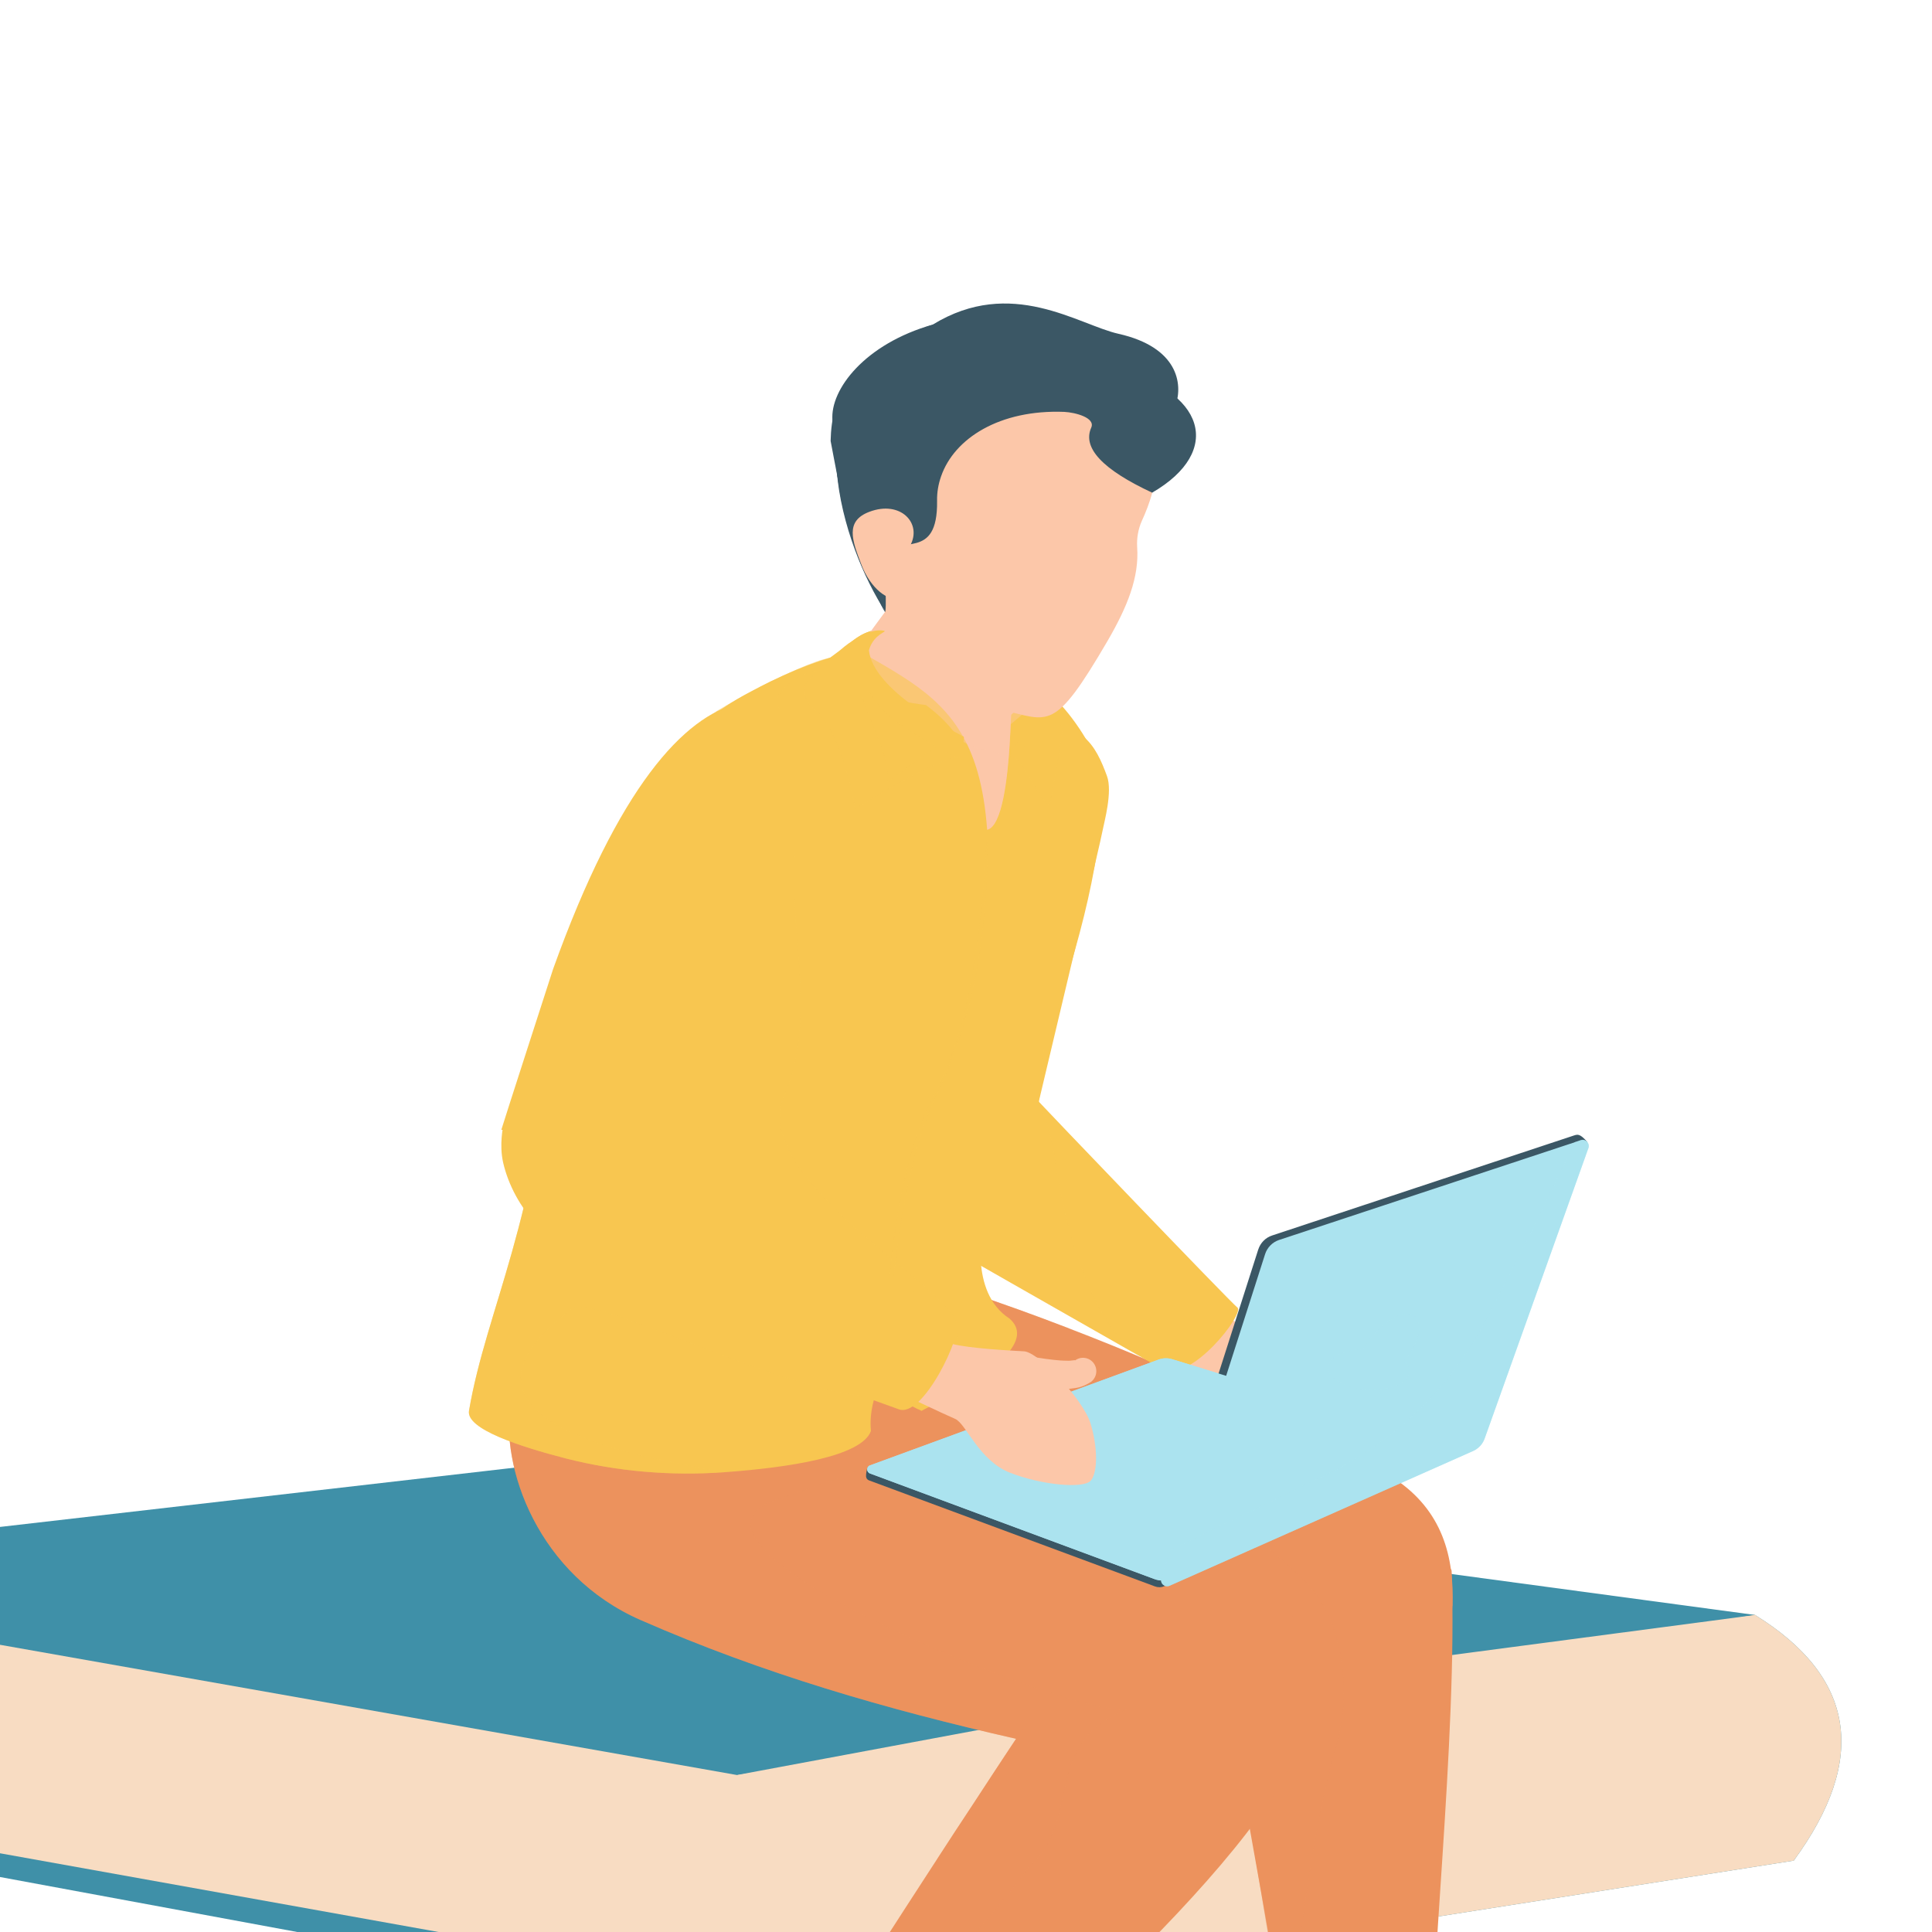 <svg width="100" height="100" viewBox="0 0 100 100" fill="none" xmlns="http://www.w3.org/2000/svg">
<rect x="0" y="0" width="100" height="100" fill="#333333" stroke="none"/>
<g id="login_student">
<g id="2002.i515.001_modern_students_flat_icons-13-ai-svg-svg (1) 1" clip-path="url(#clip0_16_39)">
<path id="Color Fill 1" d="M0 0H100V100H0V0Z" fill="white"/>
<g id="Layer 1">
<g id="&#60;Group&#62;">
<g id="&#60;Group&#62;_2">
<g id="&#60;Group&#62;_3">
<path id="&#60;Path&#62;" d="M92.853 96.305L88.597 95.36L58.653 88.653L60.833 88.316L64.05 87.811L67.989 87.175L88.195 84.004L90.842 83.592C96.031 86.804 96.698 91.041 92.844 96.305H92.853Z" fill="#3F90A8"/>
<path id="&#60;Path&#62;_2" d="M92.853 96.305L40.168 104.584L-18.747 93.686L7.081 88.082L9.242 87.549L21.085 82.601L32.965 79.682L45.426 83.368L62.479 87.334L63.892 87.755L64.05 87.811L64.247 87.858L89.298 95.257L92.844 96.305H92.853Z" fill="#3F90A8"/>
<path id="&#60;Path&#62;_3" d="M-14.397 90.561L-18.803 89.224L-19.467 84.986L-8.073 87.914L-19.532 84.584L-19.663 83.742L-16.651 84.443L-19.729 83.33L90.851 83.592C92.947 91.459 92.75 91.422 91.777 94.921L39.944 103.096L-18.26 92.647L-18.69 89.944L-14.397 90.552V90.561Z" fill="#F8DCC2"/>
<path id="&#60;Path&#62;_4" d="M37.446 92.722L-19.907 82.161L30.805 76.08L90.131 84.443L37.446 92.722Z" fill="#F8DCC2"/>
<g id="&#60;Path&#62;_5" style="mix-blend-mode:multiply">
<path d="M38.288 92.61L-19.916 82.161L30.805 76.08L90.851 83.592L90.963 84.022L38.288 92.61Z" fill="#F8DCC2"/>
</g>
<path id="&#60;Path&#62;_6" d="M38.176 91.88L-20.898 81.441L27.343 75.884C30.112 75.454 32.928 75.538 35.66 76.146L90.851 83.592L38.176 91.88Z" fill="#3F90A8"/>
<g id="&#60;Path&#62;_7" style="mix-blend-mode:multiply">
<path d="M92.853 96.305L40.168 104.584L39.944 103.096L38.288 92.61L38.166 91.871L62.488 87.334L88.017 83.966L90.842 83.592C96.031 86.804 96.698 91.041 92.844 96.305H92.853Z" fill="#F8DCC2"/>
</g>
</g>
</g>
<g id="&#60;Group&#62;_4">
<path id="&#60;Path&#62;_8" d="M75.173 83.115C75.07 85.697 73.424 86.492 72.282 88.475C71.497 88.251 70.318 88.101 68.868 87.989C67.512 87.876 65.903 87.811 64.172 87.764C55.304 87.474 42.937 87.615 41.104 85.388C40.608 84.799 38.428 76.193 38.082 75.575C37.343 74.247 36.96 72.891 36.922 71.637C36.866 69.364 37.942 67.437 40.122 66.67C41.366 66.221 42.975 66.165 44.92 66.642C45.697 66.941 47.231 65.959 48.045 66.202C48.746 66.427 49.448 66.651 50.15 66.894C51.852 67.456 53.527 68.064 55.182 68.7C61.684 71.179 68.12 74.312 72.17 76.529C74.668 78.185 75.276 80.589 75.182 83.115H75.173Z" fill="#EC925D"/>
<path id="&#60;Path&#62;_9" d="M75.136 81.319C75.472 89.841 73.845 103.742 74.228 106.314C73.321 107.848 66.941 108.251 66.754 106.997C66.632 105.977 66.632 105.949 66.614 105.8C65.931 101.394 63.414 87.427 63.04 85.987C63.04 85.95 63.059 85.903 63.096 85.847C63.386 85.257 65.416 83.592 67.624 81.918C70.524 79.719 75.108 80.645 75.136 81.319Z" fill="#EC925D"/>
<g id="&#60;Path&#62;_10" style="mix-blend-mode:multiply" opacity="0.4">
<path d="M69.167 90.374C67.764 95.098 66.548 104.818 66.885 108.017C66.202 103.611 63.948 89.588 63.583 88.148C63.583 88.11 64.135 87.82 64.172 87.764C55.304 87.474 42.937 87.615 41.104 85.388C40.608 84.799 38.428 76.193 38.082 75.575C37.343 74.247 36.96 72.891 36.922 71.637L50.15 66.894C51.852 67.456 53.527 68.064 55.182 68.7C55.631 68.787 55.475 69.47 54.715 70.748C54.256 71.525 55.613 73.489 56.38 73.966C60.571 76.586 65.136 79.392 67.624 81.918C69.476 83.789 70.009 87.568 69.167 90.374Z" fill="#EC925D"/>
</g>
<path id="&#60;Path&#62;_11" d="M57.081 42.937C56.969 43.583 54.705 53.078 53.77 57.007C53.77 57.013 53.77 57.019 53.77 57.025C53.536 58.017 53.386 58.653 53.386 58.681C51.356 58.419 47.53 57.437 45.921 55.426C45.36 54.733 45.08 53.901 45.248 52.937C45.547 51.3 46.866 47.502 47.287 45.959C47.867 43.789 48.615 42.011 49.504 40.664C50.486 39.121 51.646 38.148 52.928 37.792C55.959 36.96 56.735 38.644 57.297 40.168C57.596 40.982 57.147 42.572 57.081 42.937Z" fill="#F8C650"/>
<path id="&#60;Path&#62;_12" d="M62.844 67.371C63.86 68.438 64.637 69.068 65.173 69.261C65.978 69.551 67.502 69.036 69.102 69.261C70.702 69.476 71.141 71.656 71.431 72.17C71.712 72.675 71.787 74.266 70.15 74.341C68.522 74.425 66.679 71.936 66.642 72.816C67.259 73.91 67.774 74.546 66.988 74.565C66.211 74.593 64.995 72.311 63.845 71.964C62.703 71.609 61.824 71.188 61.534 70.477C61.341 70.003 61.777 68.968 62.844 67.371Z" fill="#FCC7A9"/>
<path id="&#60;Path&#62;_13" d="M60.206 70.889C59.931 70.733 59.563 70.524 59.102 70.262C59.093 70.262 59.083 70.262 59.074 70.243C56.062 68.531 48.11 63.994 47.231 63.489C46.165 62.872 44.509 60.72 43.985 59.953C44.107 57.989 44.855 56.426 45.921 55.426C47.97 53.536 51.207 53.686 53.77 57.025C53.779 57.053 63.686 67.399 64.05 67.68C64.434 67.979 61.675 71.543 60.215 70.889H60.206Z" fill="#F8C650"/>
<path id="&#60;Path&#62;_14" d="M45.033 34.556L44.088 33.209C44.924 32.51 45.859 32.379 46.894 32.816L45.033 34.556Z" fill="#F8C650"/>
<g id="&#60;Path&#62;_15" style="mix-blend-mode:multiply">
<path d="M44.088 33.209C44.93 32.51 45.865 32.379 46.894 32.816C47.929 33.252 47.309 33.832 45.033 34.556L44.088 33.209Z" fill="#F8C650"/>
</g>
<path id="&#60;Path&#62;_16" d="M59.635 25.5C56.819 27.914 56.445 31.974 51.02 31.974C45.594 31.974 46.548 33.321 44.967 29.963C43.414 26.698 43.33 24.939 43.087 21.74C42.965 20.168 44.752 17.802 48.279 16.801C52.348 14.303 55.809 16.81 57.895 17.278C60.964 17.97 61.235 19.86 60.851 20.973C60.879 23.845 60.589 24.041 59.635 25.5Z" fill="#3B5765"/>
<path id="&#60;Path&#62;_17" d="M64.069 80.72C64.107 81.01 62.731 84.275 61.459 87.138C61.394 87.296 61.319 87.465 61.235 87.633C60.327 89.719 59.523 91.469 59.467 91.478C57.708 91.123 55.977 90.767 54.275 90.374C53.714 90.252 53.162 90.14 52.591 90C45.884 88.475 39.495 86.632 33.162 83.854C27.877 81.543 25.847 75.987 26.436 72.451C26.501 72.039 26.576 71.656 26.632 71.281C27.605 65.519 27.661 65.631 35.229 66.006C36.604 66.062 40.159 67.643 41.506 68.064C44.93 69.177 43.779 67.343 46.642 69.149C46.81 69.252 46.988 69.373 47.156 69.476C48.55 70.346 49.822 71.16 51.001 71.899C56.342 75.276 59.645 77.465 62.311 79.411C62.432 79.486 62.554 79.57 62.666 79.663C63.115 79.981 63.545 80.309 63.957 80.617C64.013 80.645 64.05 80.683 64.079 80.72H64.069Z" fill="#EC925D"/>
<path id="&#60;Path&#62;_18" d="M67.643 89.523C65.398 96.782 49.645 109.345 48.999 110.505C48.765 110.926 48.335 111.076 47.811 111.02C47.805 111.02 47.799 111.023 47.792 111.029C45.529 110.795 41.478 106.997 42.554 105.472C44.288 102.741 46.274 99.654 48.513 96.211C48.522 96.202 48.531 96.174 48.541 96.165C49.121 95.267 49.729 94.341 50.355 93.396C51.085 92.282 51.834 91.132 52.591 90C52.675 89.888 52.75 89.766 52.834 89.644C53.545 88.559 54.266 87.474 54.986 86.427C55.182 85.706 59.036 78.326 59.224 77.53C60.377 78.16 61.406 78.787 62.311 79.411C62.432 79.486 62.554 79.57 62.666 79.663C63.115 79.981 63.545 80.309 63.957 80.617C64.013 80.645 64.05 80.683 64.079 80.72C68.223 84.069 68.737 86.988 67.643 89.523Z" fill="#EC925D"/>
<g id="&#60;Path&#62;_19" style="mix-blend-mode:multiply" opacity="0.4">
<path d="M58.335 88.475C53.873 90.206 56.052 94.144 53.312 96.576C51.503 99.021 48.8 102.002 45.201 105.519C43.77 106.913 46.679 110.281 47.783 111.02C45.529 110.795 41.478 106.997 42.544 105.472C49.142 95.276 52.491 90.118 52.591 90C45.884 88.475 39.495 86.623 33.162 83.854C27.877 81.543 25.847 75.987 26.436 72.451C26.501 72.039 26.576 71.646 26.632 71.281L26.838 71.104L41.048 69.486L47.156 69.476C48.55 70.337 50.281 71.441 51.459 72.189C51.581 73.134 49.121 74.593 40.168 77.633C33.218 80 56.024 89.027 58.335 88.466V88.475Z" fill="#EC925D"/>
</g>
<g id="&#60;Path&#62;_20" style="mix-blend-mode:multiply" opacity="0.5">
<path d="M59.074 70.243C56.062 68.531 48.11 63.994 47.231 63.489C46.165 62.872 44.509 60.72 43.985 59.953C44.107 57.989 44.855 56.427 45.921 55.426C45.36 54.724 45.08 53.901 45.248 52.937C45.547 51.3 46.866 47.502 47.287 45.959C47.867 43.789 48.615 42.011 49.504 40.664L54.303 41.45C54.209 50.655 54.032 55.837 53.77 56.997C53.77 57.007 54.406 58.485 54.621 60.093C54.799 61.506 55.959 68.279 59.074 70.243Z" fill="#F8C650"/>
</g>
<path id="&#60;Path&#62;_21" d="M57.044 40.589C57.044 40.702 57.044 40.823 57.035 40.935V41.02C57.044 48.672 51.104 61.01 50.889 63.368C50.889 63.386 50.103 66.857 52.254 68.251C53.439 69.292 51.921 70.882 47.699 73.022C47.643 72.993 47.559 72.947 47.474 72.919C46.96 72.647 46.501 72.376 46.183 72.03C45.828 71.646 45.678 71.188 45.875 70.561C45.575 71.263 45.388 71.834 45.267 72.292C45.229 72.451 45.201 72.6 45.164 72.731C45.023 73.433 45.061 73.826 45.08 74.069C44.593 75.407 40.748 75.959 37.624 76.193C37.568 76.193 37.53 76.202 37.474 76.202C34.733 76.398 31.964 76.165 29.298 75.491C26.876 74.864 24.125 73.966 24.275 73.022C25.182 67.708 27.811 63.377 28.728 52.18C28.793 51.347 32.629 41.487 35.323 38.307C35.622 37.961 35.903 37.699 36.146 37.54C36.314 37.428 36.455 37.334 36.567 37.25C37.371 36.698 37.727 36.389 38.924 35.762C39.196 35.613 39.514 35.454 39.888 35.267C46.763 31.927 53.414 32.61 56.67 39.093C56.81 39.401 56.754 39.233 56.932 39.85C56.997 40.103 57.035 40.327 57.044 40.58V40.589Z" fill="#F8C650"/>
<path id="&#60;Path&#62;_22" d="M55.033 34.518L52.339 36.997C52.32 37.39 52.301 37.83 52.273 38.307C52.161 40.327 51.871 42.76 51.094 42.947C50.926 40.655 50.44 39.055 49.673 37.83C49.205 37.072 48.625 36.455 47.951 35.903C46.96 35.098 45.762 34.434 44.378 33.648C44.428 33.548 45.566 31.992 47.792 28.98C48.756 27.661 55.716 33.237 55.033 34.518Z" fill="#FCC7A9"/>
<g id="&#60;Path&#62;_23" style="mix-blend-mode:multiply" opacity="0.4">
<path d="M55.005 35.229L52.31 37.493C52.301 37.858 52.133 42.844 51.076 42.956C51.534 42.75 51.824 41.263 51.946 40.383C52.067 39.476 52.02 38.775 50.711 38.765C50.346 38.672 49.991 38.494 49.654 38.26C49.186 37.568 48.606 36.997 47.923 36.492C44.181 36.037 43.474 34.736 45.8 32.591L55.005 35.229Z" fill="#FCC7A9"/>
</g>
<path id="&#60;Path&#62;_24" d="M49.888 38.166C49.869 38.297 49.803 38.868 50.047 39.439C48.469 39.407 47.48 39.117 47.081 38.569C46.483 37.774 49.504 37.998 49.86 38.12C49.878 38.129 49.888 38.148 49.888 38.166Z" fill="#F8C650"/>
<g id="&#60;Path&#62;_25" style="mix-blend-mode:multiply" opacity="0.5">
<path d="M49.504 68.475C49.495 69.326 50.009 71.394 47.699 73.031C47.643 72.993 47.559 72.956 47.474 72.919C46.819 72.6 45.613 72.142 45.267 72.292C45.248 72.292 45.239 72.301 45.229 72.311C40.664 72.133 30.674 66.941 29.635 67.718C21.45 73.826 34.359 75.585 37.484 76.202C34.733 76.398 31.964 76.174 29.298 75.491C26.876 74.864 24.125 73.966 24.275 73.031C25.182 67.718 27.811 63.377 28.737 52.18C28.793 51.347 32.629 41.487 35.323 38.307C35.622 37.97 35.903 37.708 36.146 37.54C36.324 37.428 36.932 36.95 37.053 36.838C36.932 36.866 41.272 34.359 42.965 34.041C46.327 37.284 48.572 39.005 49.701 39.205C48.952 39.199 47.141 40.087 44.266 41.871C43.748 39.102 43.006 37.353 42.039 36.623C41.675 36.333 41.16 35.145 42.582 34.78C41.834 34.434 39.654 35.921 40.327 36.66C41.123 37.699 41.572 39.785 41.16 43.966C40.767 48.035 42.367 52.675 40.58 56.745C38.718 60.992 49.523 66.941 49.504 68.475Z" fill="#F8C650"/>
</g>
<g id="&#60;Path&#62;_26" style="mix-blend-mode:multiply">
<path d="M45.491 38.4C46.876 38.447 49.794 38.017 49.878 38.138C49.885 38.145 49.888 38.154 49.888 38.166C49.869 38.269 49.794 38.906 50.047 39.439C48.522 38.204 45.66 39.149 45.491 38.4Z" fill="#F8C650"/>
</g>
<path id="&#60;Path&#62;_27" d="M49.86 38.12C49.635 38.035 49.111 38.279 48.475 38.662C47.699 39.149 46.754 39.86 45.95 40.486C45.32 40.985 44.758 41.447 44.266 41.871C44.303 38.99 43.764 37.144 42.647 36.333C40.992 35.145 43.209 33.91 43.489 33.648C43.817 33.368 44.069 33.19 44.266 33.087C44.266 33.081 44.266 33.078 44.266 33.078C44.815 32.747 45.27 32.597 45.631 32.629C46.165 32.675 45.229 32.713 44.977 33.658C45.182 35.716 49.224 37.783 49.869 38.12H49.86Z" fill="#F8C650"/>
<g id="&#60;Path&#62;_28" style="mix-blend-mode:multiply" opacity="0.5">
<path d="M55.014 37.596C54.939 38.213 54.612 40.346 54.322 41.675C53.583 41.197 52.75 38.775 52.254 39.214C52.526 38.204 53.732 36.922 55.014 37.596Z" fill="#F8C650"/>
</g>
<g id="&#60;Path&#62;_29" style="mix-blend-mode:multiply">
<path d="M52.311 38.045C52.311 38.017 52.329 37.989 52.357 37.979C52.629 37.914 53.901 37.587 53.209 37.914C52.703 38.157 52.385 38.615 52.254 39.289L52.311 38.045Z" fill="#F8C650"/>
</g>
<path id="&#60;Path&#62;_30" d="M54.415 36.333C54.908 37.275 55.03 37.877 54.78 38.138C54.537 38.4 54.378 39.504 54.303 41.45C54.01 41.207 53.679 40.533 53.312 39.429C52.944 38.332 52.619 37.852 52.339 37.989L54.415 36.333Z" fill="#F8C650"/>
<path id="&#60;Path&#62;_31" d="M59.102 26.96C58.915 27.381 58.831 27.848 58.859 28.316C58.971 29.878 58.354 31.403 57.334 33.162C54.537 37.951 54.322 37.306 51.852 36.745C50.327 36.398 48.934 35.594 47.858 34.453C46.38 32.872 45.07 30.655 43.976 27.446C43.564 26.249 43.639 24.921 44.209 23.798C47.053 18.241 52.404 20.524 57.166 21.572C60.758 22.367 59.897 25.22 59.102 26.96Z" fill="#FCC7A9"/>
<path id="&#60;Path&#62;_32" d="M59.635 25.5C57.066 24.303 56.015 23.18 56.483 22.133C56.707 21.618 55.65 21.347 55.089 21.319C51.749 21.188 49.392 22.685 48.709 24.659C48.569 25.061 48.494 25.482 48.503 25.921C48.55 29.121 46.483 27.577 45.968 28.784C45.688 29.439 45.229 29.579 45.145 30.346C44.013 28.634 43.452 25.21 42.993 22.825C43.04 20.468 44.022 18.718 46.838 17.381C51.534 15.126 55.566 16.95 57.652 19.064C57.646 19.071 57.646 19.074 57.652 19.074C62.376 20.206 63.349 23.349 59.635 25.5Z" fill="#3B5765"/>
<path id="&#60;Path&#62;_33" d="M46.838 17.371C40.935 20.196 43.667 28.382 45.828 31.656C45.912 30.879 45.697 29.439 45.968 28.774L46.838 17.371Z" fill="#3B5765"/>
<path id="&#60;Path&#62;_34" d="M47.109 28.241C46.529 29.289 47.381 30.683 46.688 30.954C45.987 31.216 45.033 30.43 44.574 29.195C44.107 27.97 43.732 26.969 44.995 26.492C46.614 25.875 47.745 27.091 47.109 28.241Z" fill="#FCC7A9"/>
<path id="&#60;Path&#62;_35" d="M25.95 58.475C26.015 58.232 28.578 50.318 28.625 50.168C32.03 40.683 35.407 37.1 38.232 36.398C38.84 36.249 40.168 36.37 40.645 36.904C41.029 37.334 43.255 40.486 39.654 47.849L36.137 57.849C32.769 57.269 25.921 58.587 25.95 58.475Z" fill="#F8C650"/>
<g id="&#60;Path&#62;_36" style="mix-blend-mode:multiply" opacity="0.7">
<path d="M51.066 43.471C50.973 45.79 50.711 48.092 50.337 50.365C49.953 52.647 49.336 54.902 48.204 56.932C47.194 59.036 46.698 61.338 46.342 63.63C45.987 65.921 45.847 68.251 45.865 70.571H45.893C46.006 68.251 46.23 65.95 46.576 63.667C46.932 61.385 47.409 59.102 48.325 56.988C50.412 52.825 51.16 48.092 51.094 43.471H51.066Z" fill="#F8C650"/>
</g>
<g id="&#60;Path&#62;_37" style="mix-blend-mode:multiply" opacity="0.1">
<path d="M45.95 40.337C46.118 38.775 43.77 35.276 44.986 35.8C45.725 37.25 47.727 38.148 48.475 38.662C47.699 39.149 46.754 39.86 45.95 40.486C45.94 40.449 45.95 40.393 45.95 40.337Z" fill="#F8C650"/>
</g>
<g id="&#60;Group&#62;_5">
<path id="&#60;Path&#62;_38" d="M75.538 75.304L60.252 82.105C60.103 82.17 59.934 82.17 59.785 82.114L44.977 76.623C44.883 76.586 44.836 76.511 44.827 76.427C44.827 76.417 44.827 76.408 44.827 76.408C44.818 76.305 44.864 76.024 44.911 75.959C44.939 75.912 45.098 76.043 45.192 76.118L59.897 70.72C60.131 70.636 60.383 70.627 60.617 70.702L75.538 75.304Z" fill="#3B5765"/>
<path id="&#60;Path&#62;_39" d="M59.85 81.768L45.033 76.267C44.836 76.193 44.836 75.912 45.033 75.847L59.963 70.374C60.187 70.29 60.44 70.281 60.683 70.356L75.856 75.033L60.309 81.759C60.168 81.815 60 81.824 59.85 81.768Z" fill="#ABE3EF"/>
<path id="&#60;Path&#62;_40" d="M81.824 59.289L76.492 74.219C76.389 74.509 76.165 74.743 75.884 74.874L60.178 81.843C59.934 81.955 59.673 81.721 59.757 81.459L65.126 64.677C65.239 64.331 65.5 64.06 65.847 63.948L81.459 58.775C81.665 58.709 81.777 58.672 82.161 59.111C82.039 59.224 81.927 59.27 81.824 59.289Z" fill="#3B5765"/>
<g id="&#60;Path&#62;_41" style="mix-blend-mode:multiply">
<path d="M59.85 81.768L45.033 76.267C44.836 76.193 44.836 75.912 45.033 75.847L59.963 70.374C60.187 70.29 60.44 70.281 60.683 70.356L75.856 75.033L60.309 81.759C60.168 81.815 60 81.824 59.85 81.768Z" fill="#ABE3EF"/>
</g>
<g id="&#60;Path&#62;_42" style="mix-blend-mode:multiply">
<path d="M60.412 81.216L51.216 77.886C51.038 77.82 51.038 77.568 51.216 77.493L64.715 72.544C64.93 72.47 65.154 72.46 65.37 72.526L74.892 75.117L60.833 81.207C60.702 81.263 60.552 81.263 60.412 81.216Z" fill="#ABE3EF"/>
</g>
<g id="&#60;Path&#62;_43" style="mix-blend-mode:multiply">
<path d="M55.744 75.248L52.853 74.2C52.853 74.144 52.853 74.144 52.853 74.079L57.109 72.526C57.175 72.516 57.25 72.516 57.315 72.516L60.281 73.536C60.365 73.564 60.365 73.676 60.281 73.704L55.884 75.248C55.828 75.248 55.79 75.248 55.734 75.248H55.744Z" fill="#ABE3EF"/>
</g>
<path id="&#60;Path&#62;_44" d="M60.112 81.693L65.482 64.911C65.594 64.565 65.865 64.294 66.202 64.181L81.824 59.018C82.067 58.934 82.301 59.167 82.217 59.42L76.847 74.453C76.745 74.752 76.52 74.986 76.239 75.108L60.542 82.077C60.29 82.189 60.028 81.955 60.112 81.693Z" fill="#ABE3EF"/>
<g id="&#60;Path&#62;_45" style="mix-blend-mode:screen" opacity="0.5">
<path d="M72.956 71.001C72.928 71.581 71.955 71.993 70.786 71.927C69.626 71.852 68.709 71.338 68.746 70.758C68.775 70.243 69.57 69.86 70.589 69.841C70.72 69.588 70.879 69.336 71.094 69.093C71.843 68.195 72.806 67.774 73.246 68.148C73.686 68.522 73.433 69.542 72.685 70.43C72.678 70.436 72.675 70.443 72.675 70.449C72.862 70.617 72.975 70.805 72.956 71.01V71.001Z" fill="#ABE3EF"/>
</g>
<g id="&#60;Path&#62;_46" style="mix-blend-mode:multiply" opacity="0.5">
<path d="M82.217 59.42L76.847 74.453C76.745 74.743 76.52 74.986 76.239 75.108L60.542 82.077C60.29 82.189 60.028 81.955 60.112 81.693L60.58 80.225L68.597 76.352C72.142 74.649 75.042 71.852 76.885 68.372C78.375 65.547 79.906 62.482 81.478 59.177C81.487 59.158 81.487 59.139 81.497 59.121L81.824 59.008C82.067 58.934 82.301 59.167 82.217 59.42Z" fill="#ABE3EF"/>
</g>
</g>
<path id="&#60;Path&#62;_47" d="M43.761 66.165C46.922 68.291 48.778 69.426 49.326 69.57C50.15 69.785 52.254 69.906 53.003 69.944C53.761 69.981 56.052 72.432 56.436 73.648C56.819 74.864 56.829 76.193 56.464 76.632C56.09 77.072 53.91 76.866 52.282 76.23C50.655 75.594 50.009 73.686 49.439 73.442C49.058 73.287 46.261 71.971 41.048 69.495L43.761 66.165Z" fill="#FCC7A9"/>
<path id="&#60;Path&#62;_48" d="M49.504 68.475C49.878 68.934 47.783 73.471 46.501 72.937C39.008 70.29 33.302 67.549 29.888 64.705C29.485 64.509 28.419 63.985 27.802 63.386C26.941 62.526 26.305 61.319 26.043 60.178C25.828 59.233 26.052 58.288 26.043 58.288C28.475 54.621 33.293 58.877 36.305 57.39L36.062 58.84L49.504 68.475Z" fill="#F8C650"/>
<path id="&#60;Path&#62;_49" d="M52.993 70.14C53.48 70.243 54.013 70.327 54.509 70.383C54.761 70.412 55.005 70.43 55.229 70.43C55.435 70.449 55.716 70.365 55.641 70.421C55.94 70.187 56.38 70.252 56.604 70.552C56.838 70.861 56.773 71.291 56.473 71.525C55.931 71.871 55.641 71.834 55.313 71.89C55.005 71.918 54.715 71.918 54.425 71.918C53.845 71.908 53.293 71.871 52.713 71.805C52.254 71.759 51.918 71.338 51.974 70.87C52.021 70.402 52.441 70.075 52.909 70.122C52.937 70.131 52.965 70.131 52.993 70.14Z" fill="#FCC7A9"/>
</g>
</g>
</g>
</g>
</g>
<defs>
<clipPath id="clip0_16_39">
<rect width="100" height="100" fill="white"/>
</clipPath>
</defs>
</svg>
